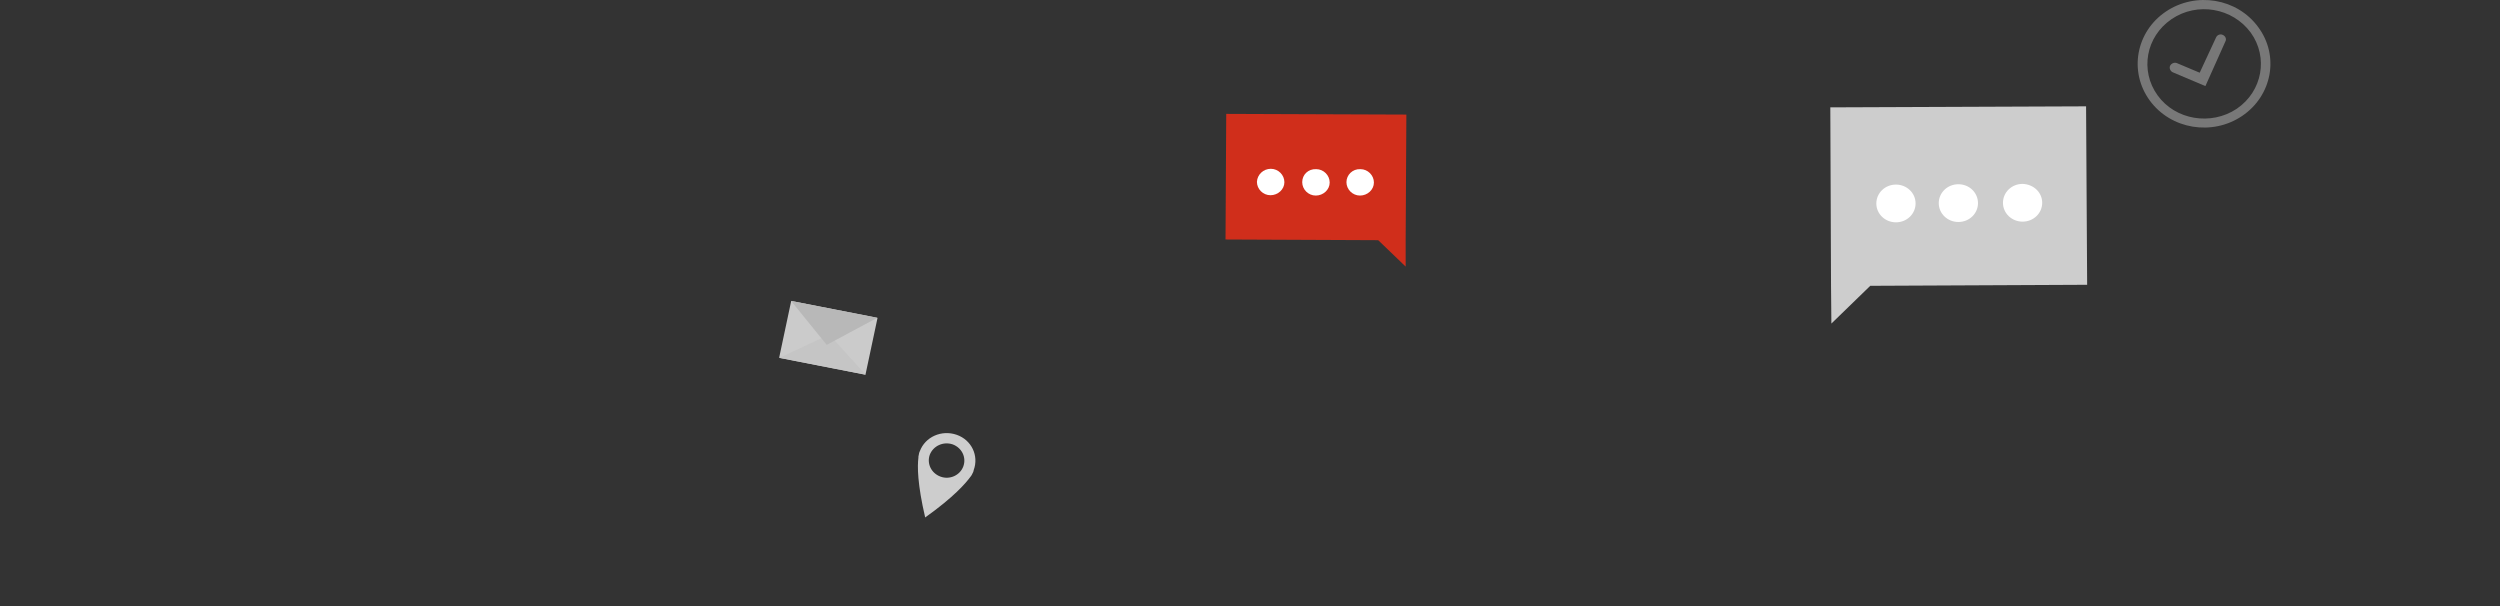 <svg width="1105" height="268" viewBox="0 0 1105 268" fill="none" xmlns="http://www.w3.org/2000/svg">
<rect x="0" y="0" width="1105" height="268" fill="#333333" stroke="none"/>
<path d="M541.995 50.339L621.616 50.643L621.3 106.159V117.838L609.16 106.159L541.68 105.855L541.995 50.339Z" fill="#D02E1B"/>
<path d="M575.581 80.524C575.581 83.709 578.261 86.44 581.572 86.44C584.883 86.44 587.721 83.861 587.721 80.676C587.721 77.49 585.041 74.76 581.73 74.76C578.261 74.608 575.581 77.187 575.581 80.524Z" fill="white"/>
<path d="M555.559 80.372C555.559 83.557 558.239 86.288 561.55 86.288C564.861 86.288 567.699 83.709 567.699 80.524C567.699 77.338 565.018 74.608 561.708 74.608C558.397 74.608 555.716 77.187 555.559 80.372Z" fill="white"/>
<path d="M595.129 80.524C595.129 83.709 597.809 86.439 601.12 86.439C604.431 86.439 607.269 83.861 607.269 80.676C607.269 77.49 604.589 74.76 601.278 74.76C597.809 74.608 595.129 77.339 595.129 80.524Z" fill="white"/>
<path d="M922.046 47L809 47.455L809.315 126.33L809.473 143.015L826.658 126.33L922.519 125.875L922.046 47Z" fill="#CDCDCD"/>
<path d="M874.274 89.775C874.274 94.325 870.49 98.117 865.602 98.117C860.872 98.117 856.931 94.477 856.931 89.775C856.931 85.224 860.715 81.432 865.602 81.432C870.49 81.432 874.274 85.224 874.274 89.775Z" fill="white"/>
<path d="M902.654 89.623C902.654 94.173 898.87 97.965 893.982 97.965C889.252 97.965 885.311 94.325 885.311 89.623C885.311 85.072 889.094 81.28 893.982 81.28C898.87 81.432 902.654 85.072 902.654 89.623Z" fill="white"/>
<path d="M846.683 89.926C846.683 94.476 842.899 98.268 838.011 98.268C833.281 98.268 829.34 94.628 829.34 89.926C829.34 85.375 833.124 81.583 838.011 81.583C842.741 81.583 846.683 85.224 846.683 89.926Z" fill="white"/>
<path d="M430.371 207.786C432.736 201.415 429.425 194.437 422.803 192.162C416.181 189.887 408.928 193.072 406.563 199.443C406.563 199.443 406.248 199.898 406.09 201.112C405.933 201.567 405.933 201.87 405.933 202.325C405.46 206.117 405.46 213.853 408.928 228.718C421.699 219.617 426.902 213.55 429.109 210.516C429.425 210.212 429.582 209.757 429.74 209.454C430.371 208.392 430.371 207.786 430.371 207.786ZM415.708 210.668C411.609 209.151 409.559 204.904 410.978 200.96C412.555 197.016 416.969 195.044 421.068 196.409C425.168 197.926 427.217 202.173 425.798 206.117C424.379 210.061 419.807 212.184 415.708 210.668Z" fill="#CDCDCD"/>
<path d="M974.786 38.053L960.439 31.986C959.335 31.531 958.704 30.166 959.177 29.104C959.65 28.042 961.069 27.435 962.173 27.89L972.264 32.138L979.516 16.514C979.989 15.453 981.408 14.846 982.512 15.453C983.615 15.908 984.246 17.273 983.615 18.334L974.786 38.053Z" fill="#787878"/>
<path d="M991.026 51.249C977.783 60.199 959.493 57.165 950.191 44.424C940.889 31.683 944.042 14.087 957.286 5.138C970.53 -3.811 988.819 -0.778 998.121 11.964C1007.58 24.705 1004.27 42.3 991.026 51.249ZM959.809 8.475C948.457 16.211 945.777 31.227 953.66 42.149C961.543 53.07 977.31 55.648 988.661 48.064C1000.01 40.328 1002.69 25.312 994.81 14.391C986.769 3.469 971.161 0.739 959.809 8.475Z" fill="#787878"/>
<path d="M387.869 140.515L349.712 133.021L344.378 158.138L382.535 165.631L387.869 140.515Z" fill="#CBCBCB"/>
<path d="M344.445 158.186L366.518 147.872L382.6 165.618L344.445 158.186Z" fill="#C5C5C5"/>
<path d="M387.801 140.439L365.413 152.422L349.646 133.006L387.801 140.439Z" fill="#B8B8B8"/>
</svg>
